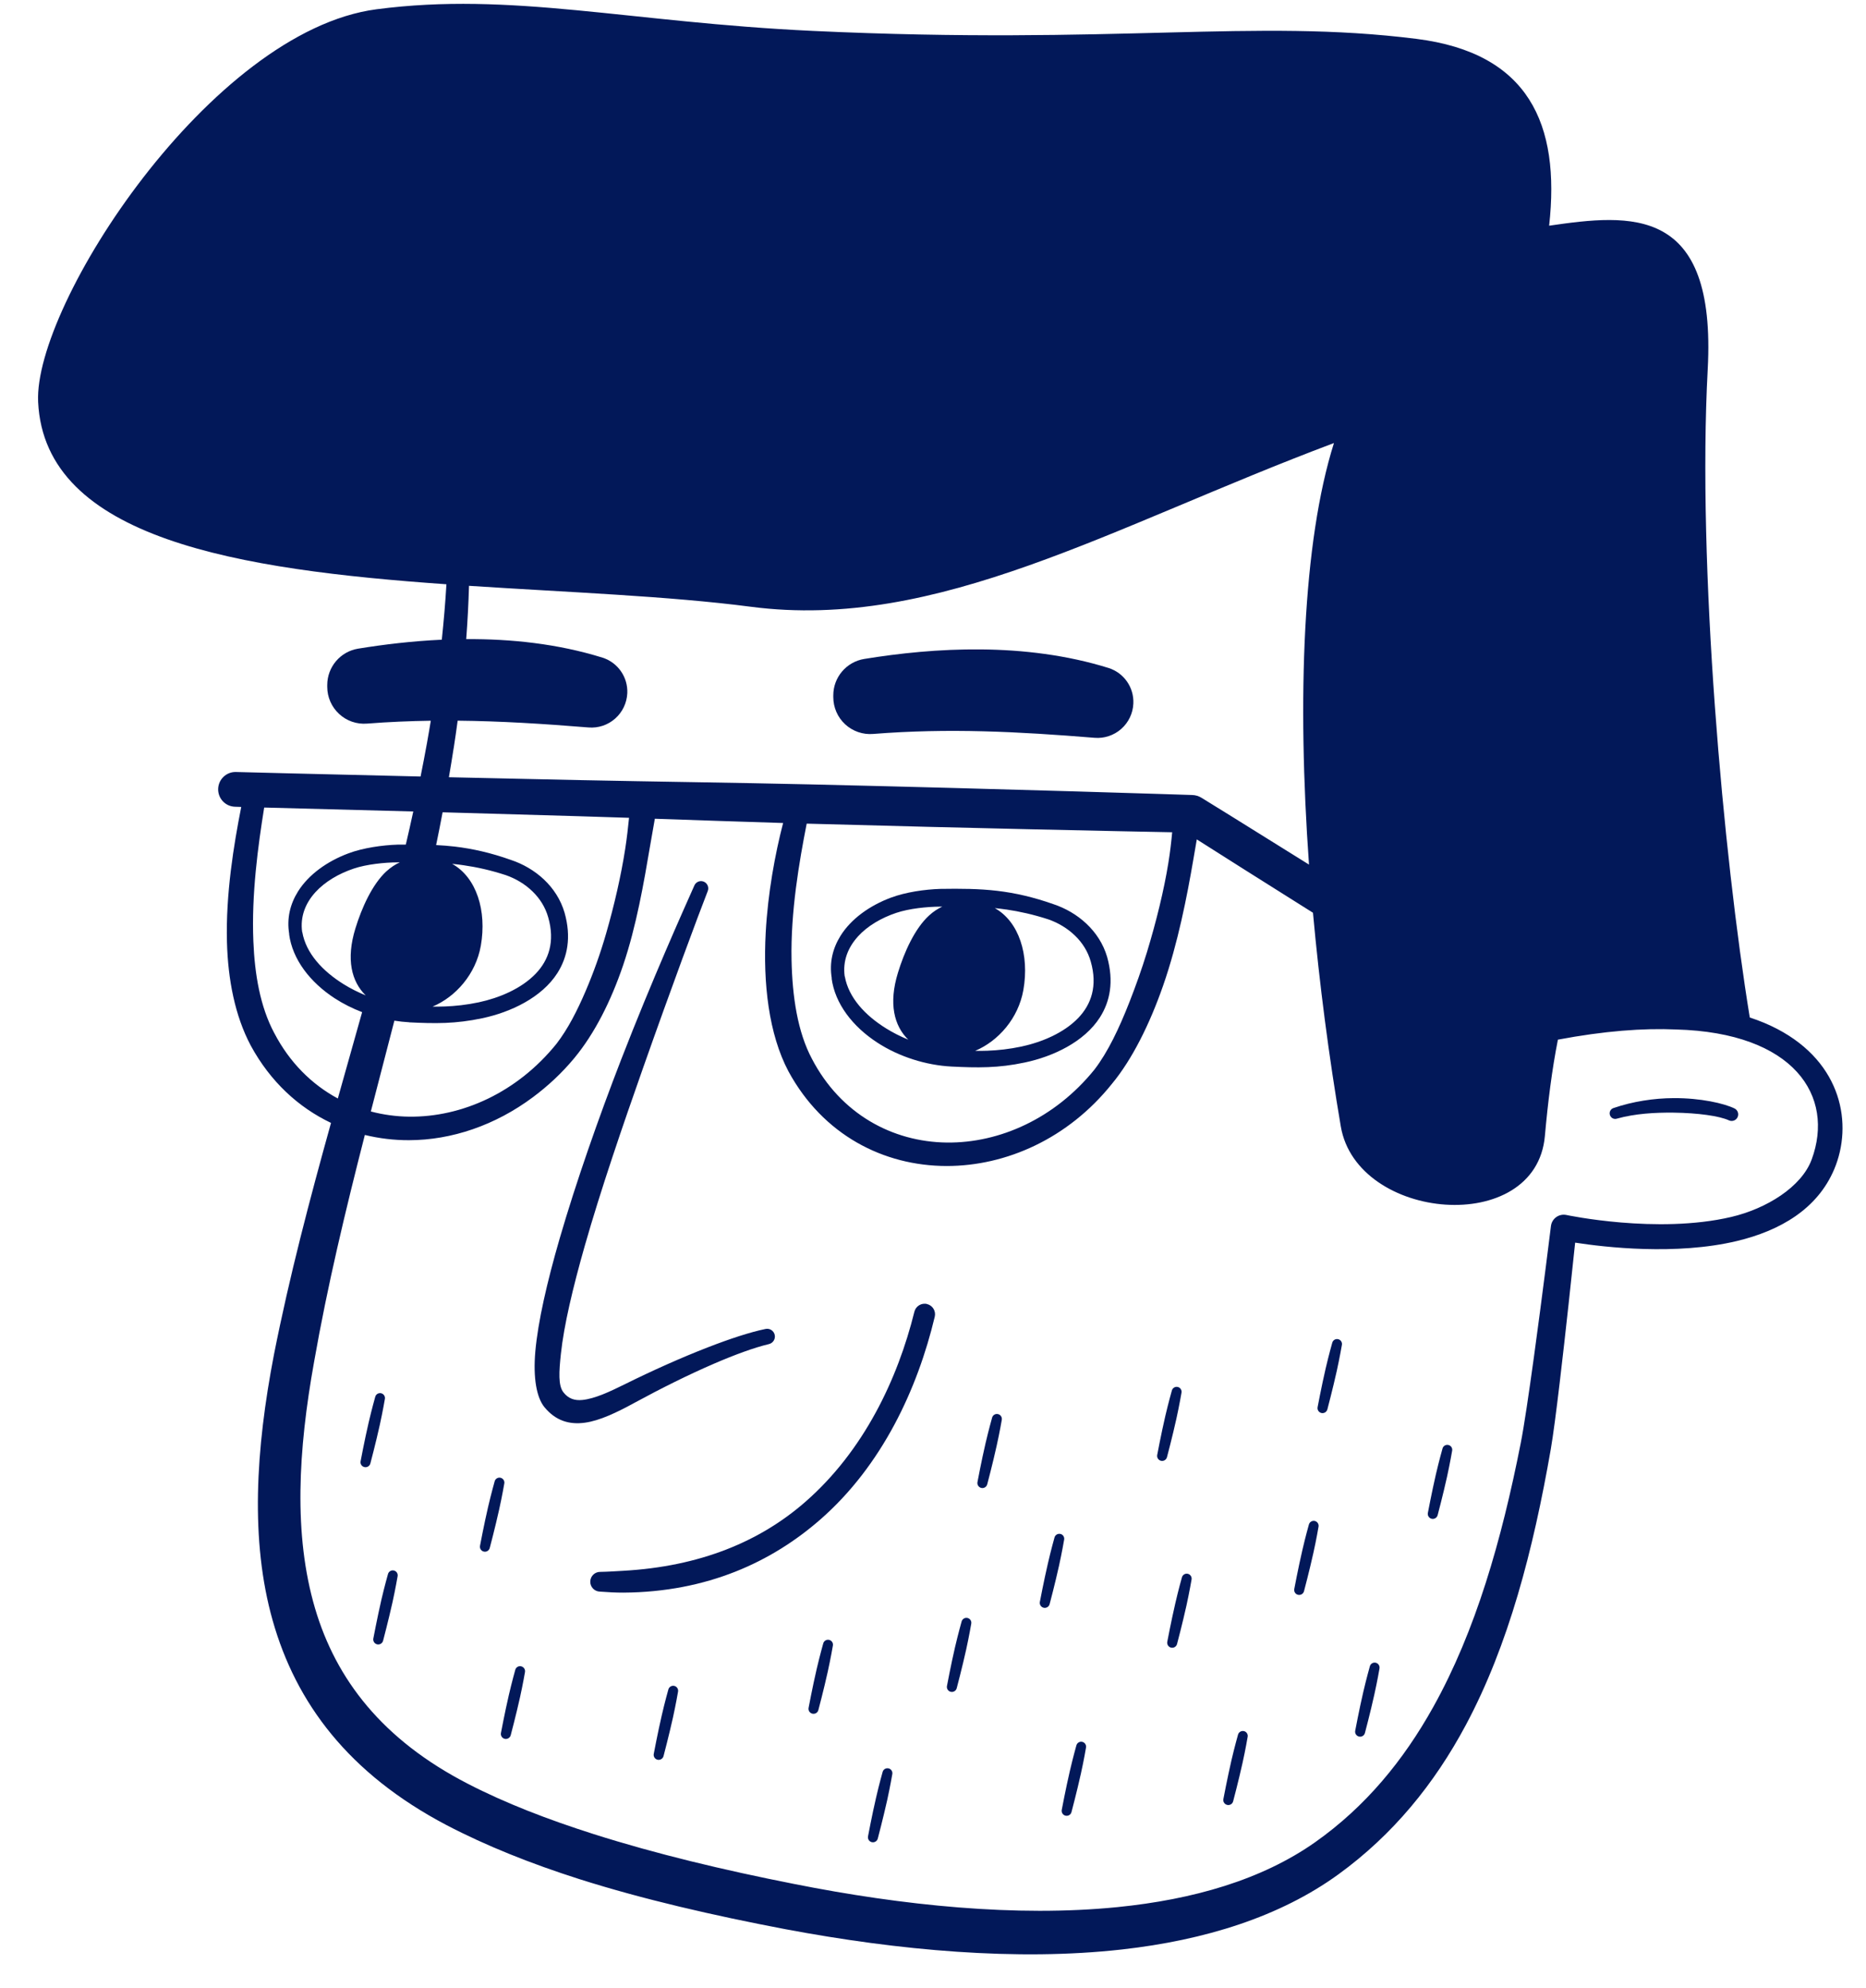 <svg width="46" height="49" viewBox="0 0 46 49" fill="none" xmlns="http://www.w3.org/2000/svg">
<path fill-rule="evenodd" clip-rule="evenodd" d="M22.853 32.141C22.715 32.107 22.575 32.193 22.541 32.331C22.13 33.991 21.292 35.764 19.846 37.023C18.739 37.988 17.271 38.611 15.351 38.717C15.171 38.727 14.988 38.74 14.8 38.743C14.666 38.74 14.555 38.845 14.551 38.98C14.548 39.114 14.653 39.225 14.787 39.229C14.985 39.243 15.178 39.255 15.367 39.254C17.439 39.241 19.029 38.494 20.22 37.454C21.752 36.116 22.622 34.22 23.043 32.455C23.077 32.316 22.992 32.176 22.854 32.142L22.853 32.141Z" fill="#021859"/>
<path fill-rule="evenodd" clip-rule="evenodd" d="M21.524 18.09C23.389 17.943 25.085 18.031 26.984 18.185C27.223 18.205 27.46 18.125 27.641 17.966C27.821 17.806 27.929 17.581 27.939 17.34C27.957 16.944 27.708 16.586 27.331 16.465C25.259 15.82 23.027 15.961 21.302 16.242C20.864 16.315 20.542 16.694 20.542 17.138C20.542 17.153 20.542 17.168 20.542 17.182C20.542 17.437 20.648 17.68 20.834 17.852C21.021 18.024 21.271 18.111 21.524 18.09V18.09Z" fill="#021859"/>
<path fill-rule="evenodd" clip-rule="evenodd" d="M42.757 27.32C42.502 27.196 41.924 27.062 41.257 27.066C40.776 27.068 40.252 27.147 39.777 27.31C39.705 27.332 39.664 27.409 39.687 27.482C39.709 27.554 39.786 27.595 39.858 27.572C40.311 27.446 40.805 27.419 41.255 27.424C41.859 27.431 42.386 27.506 42.619 27.613C42.7 27.651 42.796 27.617 42.834 27.536C42.872 27.455 42.838 27.358 42.757 27.32Z" fill="#021859"/>
<path fill-rule="evenodd" clip-rule="evenodd" d="M29.125 34.332C29.14 34.266 29.099 34.2 29.033 34.185C28.967 34.17 28.902 34.212 28.887 34.278C28.887 34.278 28.804 34.57 28.726 34.905C28.624 35.345 28.528 35.857 28.528 35.857C28.513 35.923 28.554 35.99 28.621 36.005C28.688 36.02 28.754 35.978 28.769 35.912C28.769 35.912 28.903 35.408 29 34.968C29.074 34.632 29.125 34.332 29.125 34.332Z" fill="#021859"/>
<path fill-rule="evenodd" clip-rule="evenodd" d="M32.987 33.008C32.921 32.992 32.856 33.034 32.841 33.1C32.841 33.1 32.758 33.392 32.68 33.728C32.578 34.167 32.482 34.679 32.482 34.679C32.467 34.745 32.508 34.812 32.575 34.827C32.641 34.842 32.708 34.8 32.723 34.733C32.723 34.733 32.856 34.23 32.954 33.789C33.028 33.453 33.079 33.153 33.079 33.153C33.094 33.087 33.052 33.022 32.986 33.007L32.987 33.008Z" fill="#021859"/>
<path fill-rule="evenodd" clip-rule="evenodd" d="M24.602 34.854C24.536 34.839 24.471 34.88 24.456 34.946C24.456 34.946 24.373 35.238 24.295 35.574C24.193 36.014 24.097 36.526 24.097 36.526C24.082 36.592 24.124 36.659 24.191 36.674C24.257 36.689 24.323 36.647 24.338 36.58C24.338 36.58 24.472 36.077 24.569 35.636C24.644 35.3 24.695 35 24.695 35C24.709 34.934 24.668 34.869 24.602 34.854Z" fill="#021859"/>
<path fill-rule="evenodd" clip-rule="evenodd" d="M35.705 35.615C35.639 35.6 35.574 35.641 35.559 35.707C35.559 35.707 35.476 36 35.398 36.335C35.297 36.774 35.2 37.286 35.2 37.286C35.185 37.353 35.227 37.419 35.293 37.434C35.359 37.449 35.426 37.408 35.441 37.342C35.441 37.342 35.575 36.838 35.672 36.398C35.746 36.061 35.797 35.761 35.797 35.761C35.812 35.695 35.771 35.63 35.705 35.615H35.705Z" fill="#021859"/>
<path fill-rule="evenodd" clip-rule="evenodd" d="M29.281 38.79C29.216 38.775 29.15 38.817 29.135 38.883C29.135 38.883 29.052 39.175 28.975 39.511C28.873 39.95 28.776 40.462 28.776 40.462C28.762 40.529 28.803 40.595 28.869 40.61C28.936 40.625 29.002 40.584 29.017 40.517C29.017 40.517 29.151 40.013 29.248 39.573C29.322 39.236 29.373 38.937 29.373 38.937C29.388 38.871 29.347 38.805 29.281 38.79H29.281Z" fill="#021859"/>
<path fill-rule="evenodd" clip-rule="evenodd" d="M32.412 37.488C32.346 37.473 32.28 37.515 32.265 37.581C32.265 37.581 32.182 37.873 32.105 38.209C32.003 38.648 31.907 39.16 31.907 39.16C31.892 39.227 31.933 39.294 31.999 39.308C32.066 39.323 32.132 39.282 32.147 39.215C32.147 39.215 32.281 38.711 32.378 38.271C32.453 37.935 32.503 37.635 32.503 37.635C32.518 37.569 32.477 37.503 32.411 37.488H32.412Z" fill="#021859"/>
<path fill-rule="evenodd" clip-rule="evenodd" d="M30.664 42.668C30.598 42.653 30.533 42.694 30.518 42.76C30.518 42.76 30.435 43.052 30.357 43.388C30.256 43.827 30.159 44.339 30.159 44.339C30.144 44.406 30.186 44.472 30.253 44.487C30.319 44.502 30.385 44.461 30.4 44.394C30.4 44.394 30.534 43.89 30.631 43.45C30.706 43.113 30.756 42.813 30.756 42.813C30.771 42.748 30.73 42.682 30.664 42.667V42.668Z" fill="#021859"/>
<path fill-rule="evenodd" clip-rule="evenodd" d="M26.68 42.932C26.614 42.917 26.548 42.959 26.533 43.025C26.533 43.025 26.451 43.317 26.373 43.653C26.271 44.092 26.175 44.604 26.175 44.604C26.16 44.671 26.201 44.737 26.267 44.752C26.334 44.767 26.4 44.726 26.415 44.659C26.415 44.659 26.549 44.155 26.646 43.715C26.721 43.379 26.771 43.079 26.771 43.079C26.786 43.013 26.745 42.947 26.679 42.932H26.68Z" fill="#021859"/>
<path fill-rule="evenodd" clip-rule="evenodd" d="M26.14 37.808C26.075 37.793 26.009 37.834 25.994 37.9C25.994 37.9 25.911 38.193 25.834 38.528C25.732 38.967 25.635 39.479 25.635 39.479C25.62 39.546 25.662 39.612 25.728 39.627C25.794 39.642 25.861 39.601 25.876 39.534C25.876 39.534 26.01 39.03 26.107 38.59C26.181 38.254 26.232 37.954 26.232 37.954C26.247 37.888 26.206 37.822 26.14 37.807L26.14 37.808Z" fill="#021859"/>
<path fill-rule="evenodd" clip-rule="evenodd" d="M23.85 39.879C23.784 39.864 23.719 39.906 23.704 39.971C23.704 39.971 23.621 40.264 23.543 40.599C23.441 41.038 23.345 41.551 23.345 41.551C23.33 41.617 23.371 41.684 23.438 41.699C23.505 41.714 23.571 41.672 23.586 41.605C23.586 41.605 23.72 41.101 23.817 40.661C23.891 40.325 23.942 40.025 23.942 40.025C23.957 39.959 23.916 39.894 23.85 39.879V39.879Z" fill="#021859"/>
<path fill-rule="evenodd" clip-rule="evenodd" d="M33.914 40.982C33.848 40.967 33.782 41.009 33.768 41.075C33.768 41.075 33.685 41.367 33.607 41.703C33.505 42.142 33.409 42.654 33.409 42.654C33.394 42.721 33.435 42.787 33.502 42.802C33.568 42.817 33.634 42.776 33.649 42.709C33.649 42.709 33.783 42.205 33.88 41.765C33.955 41.428 34.006 41.129 34.006 41.129C34.02 41.062 33.979 40.997 33.913 40.982H33.914Z" fill="#021859"/>
<path fill-rule="evenodd" clip-rule="evenodd" d="M12.848 41.07C12.782 41.055 12.716 41.096 12.701 41.162C12.701 41.162 12.62 41.449 12.544 41.778C12.444 42.208 12.35 42.71 12.35 42.71C12.335 42.777 12.377 42.843 12.443 42.858C12.509 42.873 12.576 42.831 12.591 42.765C12.591 42.765 12.722 42.272 12.818 41.84C12.891 41.51 12.941 41.217 12.941 41.217C12.955 41.151 12.914 41.086 12.848 41.071L12.848 41.07Z" fill="#021859"/>
<path fill-rule="evenodd" clip-rule="evenodd" d="M12.339 36.423C12.273 36.408 12.208 36.45 12.193 36.515C12.193 36.515 12.11 36.808 12.032 37.144C11.93 37.583 11.834 38.095 11.834 38.095C11.819 38.162 11.86 38.228 11.927 38.243C11.993 38.258 12.059 38.217 12.074 38.15C12.074 38.15 12.208 37.646 12.305 37.206C12.38 36.869 12.431 36.569 12.431 36.569C12.446 36.503 12.404 36.438 12.338 36.423H12.339Z" fill="#021859"/>
<path fill-rule="evenodd" clip-rule="evenodd" d="M9.709 38.709C9.643 38.694 9.578 38.736 9.563 38.802C9.563 38.802 9.48 39.094 9.402 39.429C9.301 39.869 9.204 40.381 9.204 40.381C9.189 40.447 9.231 40.514 9.297 40.529C9.363 40.544 9.43 40.502 9.445 40.435C9.445 40.435 9.578 39.931 9.676 39.491C9.75 39.155 9.801 38.855 9.801 38.855C9.816 38.789 9.775 38.724 9.709 38.709L9.709 38.709Z" fill="#021859"/>
<path fill-rule="evenodd" clip-rule="evenodd" d="M9.487 34.487C9.502 34.421 9.461 34.355 9.395 34.34C9.329 34.325 9.264 34.367 9.249 34.433C9.249 34.433 9.166 34.725 9.088 35.061C8.986 35.5 8.89 36.013 8.89 36.013C8.875 36.079 8.916 36.145 8.983 36.16C9.05 36.175 9.116 36.134 9.131 36.067C9.131 36.067 9.265 35.563 9.362 35.123C9.436 34.787 9.487 34.487 9.487 34.487Z" fill="#021859"/>
<path fill-rule="evenodd" clip-rule="evenodd" d="M21.904 43.586C21.838 43.571 21.772 43.612 21.757 43.678C21.757 43.678 21.674 43.97 21.597 44.306C21.495 44.745 21.399 45.257 21.399 45.257C21.384 45.324 21.425 45.39 21.492 45.405C21.558 45.42 21.625 45.379 21.64 45.312C21.64 45.312 21.773 44.808 21.871 44.368C21.945 44.032 21.996 43.732 21.996 43.732C22.011 43.666 21.969 43.601 21.904 43.586Z" fill="#021859"/>
<path fill-rule="evenodd" clip-rule="evenodd" d="M20.439 40.419C20.373 40.404 20.308 40.445 20.293 40.511C20.293 40.511 20.21 40.803 20.132 41.139C20.03 41.578 19.934 42.09 19.934 42.09C19.919 42.157 19.96 42.223 20.027 42.238C20.094 42.253 20.16 42.212 20.175 42.145C20.175 42.145 20.309 41.642 20.406 41.201C20.48 40.865 20.531 40.565 20.531 40.565C20.546 40.499 20.505 40.434 20.439 40.419Z" fill="#021859"/>
<path fill-rule="evenodd" clip-rule="evenodd" d="M17.607 33.609C18.119 33.388 18.59 33.216 18.953 33.129C19.056 33.106 19.121 33.004 19.098 32.901C19.075 32.798 18.973 32.733 18.87 32.756C18.487 32.835 17.989 32.999 17.443 33.211C16.793 33.463 16.077 33.784 15.415 34.112C15.023 34.306 14.663 34.475 14.353 34.506C14.169 34.524 14.011 34.476 13.887 34.314C13.76 34.149 13.779 33.815 13.827 33.368C13.901 32.671 14.121 31.741 14.415 30.708C14.811 29.32 15.348 27.754 15.854 26.318C16.556 24.327 17.202 22.59 17.446 21.965C17.484 21.875 17.441 21.769 17.35 21.731C17.259 21.693 17.154 21.736 17.116 21.828C16.843 22.442 16.079 24.141 15.312 26.117C14.757 27.55 14.203 29.129 13.796 30.529C13.484 31.605 13.262 32.578 13.197 33.306C13.139 33.966 13.228 34.447 13.422 34.684C13.696 35.016 14.03 35.119 14.418 35.066C14.781 35.017 15.201 34.817 15.652 34.57C16.288 34.224 16.977 33.88 17.605 33.61L17.607 33.609Z" fill="#021859"/>
<path fill-rule="evenodd" clip-rule="evenodd" d="M43.804 25.357C43.604 25.253 43.381 25.159 43.135 25.079C42.482 21.077 41.839 13.946 42.098 9.105C42.316 5.051 40.204 5.27 38.189 5.563C38.468 3.049 37.681 1.306 34.918 0.958C30.903 0.453 27.527 1.112 20.039 0.762C15.495 0.549 12.608 -0.209 9.279 0.229C5.196 0.767 0.826 7.51 0.94 9.907C1.102 13.293 5.904 14.041 11.005 14.401C10.978 14.859 10.939 15.314 10.891 15.767C10.158 15.801 9.458 15.885 8.827 15.988C8.389 16.06 8.068 16.439 8.067 16.884C8.067 16.898 8.067 16.913 8.067 16.928C8.067 17.182 8.173 17.425 8.36 17.597C8.546 17.77 8.796 17.856 9.05 17.835C9.584 17.793 10.105 17.772 10.62 17.764C10.589 17.951 10.558 18.137 10.524 18.324C10.475 18.596 10.422 18.868 10.368 19.139C7.684 19.077 5.816 19.028 5.816 19.028C5.58 19.022 5.384 19.209 5.378 19.445C5.372 19.682 5.558 19.878 5.794 19.884C5.794 19.884 5.847 19.886 5.947 19.889C5.763 20.819 5.563 22.038 5.595 23.224C5.62 24.14 5.79 25.033 6.181 25.77C6.667 26.665 7.363 27.298 8.16 27.677C7.636 29.559 7.136 31.453 6.754 33.385C6.302 35.73 6.166 37.975 6.722 39.942C7.295 41.968 8.586 43.712 11.011 44.986C11.979 45.492 13.085 45.934 14.284 46.316C15.854 46.814 17.583 47.211 19.357 47.549C22.159 48.076 25.071 48.339 27.654 48.05C29.708 47.82 31.555 47.242 32.994 46.198C34.338 45.222 35.359 43.971 36.136 42.516C37.188 40.547 37.797 38.208 38.23 35.716C38.288 35.38 38.367 34.772 38.449 34.08C38.598 32.826 38.761 31.294 38.83 30.628C39.561 30.741 41.32 30.946 42.818 30.588C43.878 30.334 44.804 29.802 45.219 28.813C45.676 27.723 45.421 26.199 43.806 25.358L43.804 25.357ZM11.185 18.435C11.22 18.211 11.252 17.987 11.282 17.763C12.337 17.773 13.388 17.839 14.508 17.93C14.748 17.95 14.985 17.871 15.165 17.711C15.345 17.552 15.453 17.326 15.464 17.085C15.481 16.69 15.232 16.331 14.855 16.21C13.746 15.865 12.592 15.746 11.493 15.753C11.526 15.317 11.549 14.879 11.562 14.439C14.003 14.599 16.477 14.69 18.51 14.955C23.116 15.556 27.387 12.984 32.884 10.92C32.113 13.362 31.976 17.213 32.269 21.31C30.805 20.394 29.622 19.665 29.622 19.665C29.552 19.621 29.471 19.597 29.388 19.595C29.388 19.595 24.971 19.449 19.959 19.333C18.089 19.29 16.137 19.266 14.3 19.228C13.162 19.204 12.068 19.18 11.066 19.157C11.107 18.917 11.147 18.677 11.184 18.436L11.185 18.435ZM19.887 20.301C19.903 20.301 19.919 20.302 19.936 20.302C23.978 20.415 27.633 20.489 28.896 20.513C28.875 20.744 28.846 20.998 28.802 21.269C28.693 21.944 28.504 22.715 28.272 23.476C28.145 23.891 27.998 24.301 27.845 24.692C27.592 25.337 27.314 25.929 26.977 26.366C26.008 27.563 24.647 28.176 23.341 28.161C22.001 28.145 20.725 27.459 20.015 26.097C19.66 25.431 19.532 24.562 19.513 23.663C19.488 22.474 19.702 21.239 19.886 20.302L19.887 20.301ZM11.148 21.292C11.242 21.301 11.335 21.312 11.428 21.326C11.76 21.374 12.098 21.449 12.469 21.57C12.711 21.654 12.941 21.79 13.127 21.971C13.306 22.144 13.444 22.36 13.514 22.609C13.687 23.208 13.526 23.665 13.207 23.998C12.847 24.373 12.302 24.597 11.805 24.704C11.501 24.768 11.228 24.797 10.966 24.807C10.864 24.811 10.764 24.811 10.664 24.81C11.237 24.568 11.73 24.008 11.853 23.31C12.005 22.445 11.744 21.626 11.148 21.293V21.292ZM9.529 21.472C9.174 21.798 8.915 22.383 8.761 22.884C8.527 23.645 8.666 24.193 9.015 24.534C8.825 24.456 8.641 24.364 8.471 24.258C7.954 23.936 7.544 23.499 7.452 22.974H7.449C7.395 22.591 7.532 22.259 7.774 21.992C8.012 21.73 8.353 21.532 8.719 21.409C8.879 21.355 9.065 21.318 9.254 21.293C9.446 21.268 9.641 21.255 9.811 21.255C9.826 21.255 9.84 21.255 9.855 21.255C9.74 21.308 9.631 21.38 9.529 21.473L9.529 21.472ZM10.084 25.198C10.389 25.213 10.679 25.224 10.982 25.212C11.265 25.2 11.56 25.167 11.888 25.097C12.585 24.95 13.354 24.59 13.741 23.983C13.989 23.592 14.089 23.1 13.917 22.494C13.823 22.173 13.642 21.897 13.408 21.676C13.176 21.458 12.893 21.294 12.595 21.195C12.099 21.019 11.655 20.919 11.21 20.866C11.058 20.848 10.905 20.837 10.751 20.829C10.807 20.561 10.86 20.291 10.911 20.021C11.949 20.05 13.09 20.083 14.279 20.118C14.683 20.13 15.094 20.144 15.507 20.157C15.482 20.4 15.454 20.655 15.413 20.919C15.309 21.588 15.144 22.308 14.941 23.011C14.799 23.504 14.627 23.985 14.433 24.436C14.228 24.914 14.001 25.359 13.719 25.726C12.751 26.925 11.391 27.538 10.085 27.523C9.765 27.519 9.448 27.476 9.142 27.395C9.335 26.648 9.53 25.903 9.722 25.157C9.843 25.176 9.964 25.19 10.083 25.196L10.084 25.198ZM6.76 25.461C6.412 24.808 6.279 24.013 6.246 23.202C6.197 22.037 6.364 20.835 6.509 19.927C6.51 19.919 6.512 19.912 6.514 19.904C7.271 19.923 8.574 19.957 10.188 20.001C10.129 20.273 10.068 20.545 10.004 20.817C9.937 20.817 9.872 20.817 9.804 20.818C9.616 20.824 9.403 20.844 9.192 20.879C8.977 20.915 8.766 20.966 8.587 21.034C8.07 21.227 7.609 21.553 7.346 21.973C7.155 22.279 7.064 22.633 7.13 23.024H7.127C7.209 23.649 7.647 24.212 8.25 24.605C8.46 24.741 8.689 24.856 8.927 24.947C8.728 25.656 8.527 26.365 8.328 27.075C7.693 26.733 7.143 26.196 6.76 25.46V25.461ZM44.661 28.578C44.411 29.258 43.543 29.792 42.677 29.995C40.85 30.424 38.613 29.946 38.613 29.946C38.526 29.928 38.435 29.947 38.362 30C38.29 30.052 38.243 30.133 38.233 30.222C38.233 30.222 38.024 31.918 37.813 33.451C37.691 34.336 37.569 35.167 37.487 35.578C37.016 37.966 36.377 40.2 35.331 42.075C34.597 43.391 33.663 44.528 32.425 45.403C31.105 46.334 29.412 46.819 27.543 47.006C25.056 47.254 22.259 46.969 19.572 46.434C17.845 46.094 16.164 45.692 14.635 45.206C13.503 44.846 12.454 44.441 11.538 43.968C9.426 42.882 8.282 41.391 7.766 39.641C7.231 37.825 7.351 35.747 7.742 33.571C8.074 31.679 8.521 29.82 8.994 27.974C9.349 28.06 9.713 28.104 10.083 28.103C11.135 28.101 12.209 27.736 13.139 27.042C13.502 26.771 13.847 26.454 14.156 26.081C14.661 25.472 15.063 24.668 15.36 23.794C15.69 22.821 15.871 21.761 16.029 20.831C16.067 20.605 16.107 20.389 16.143 20.18C17.193 20.216 18.257 20.253 19.305 20.285C19.105 21.055 18.929 22.015 18.876 22.987C18.808 24.231 18.95 25.489 19.437 26.407C20.289 27.975 21.782 28.738 23.339 28.739C24.804 28.739 26.33 28.064 27.41 26.715C27.907 26.116 28.341 25.245 28.671 24.298C29.039 23.244 29.262 22.095 29.42 21.172C29.45 21.002 29.478 20.841 29.503 20.689C30.054 21.039 31.156 21.738 32.367 22.497C32.527 24.258 32.76 26.044 33.053 27.764C33.45 30.1 37.864 30.489 38.084 27.999C38.158 27.171 38.257 26.372 38.405 25.625C39.546 25.41 40.51 25.338 41.317 25.374C44.232 25.452 45.235 27.018 44.661 28.579L44.661 28.578Z" fill="#021859"/>
<path fill-rule="evenodd" clip-rule="evenodd" d="M16.622 41.553C16.556 41.538 16.49 41.58 16.475 41.646C16.475 41.646 16.392 41.938 16.315 42.273C16.213 42.713 16.117 43.225 16.117 43.225C16.102 43.291 16.143 43.358 16.21 43.373C16.276 43.388 16.343 43.346 16.358 43.28C16.358 43.28 16.491 42.776 16.589 42.336C16.663 42 16.714 41.7 16.714 41.7C16.729 41.634 16.687 41.568 16.622 41.553Z" fill="#021859"/>
<path fill-rule="evenodd" clip-rule="evenodd" d="M20.501 24.115C20.584 24.74 21.021 25.303 21.625 25.696C22.162 26.047 22.83 26.256 23.459 26.288C23.763 26.303 24.054 26.314 24.357 26.302C24.64 26.291 24.935 26.258 25.263 26.188C25.96 26.041 26.729 25.681 27.116 25.074C27.364 24.683 27.463 24.191 27.292 23.584C27.198 23.264 27.017 22.988 26.782 22.767C26.551 22.549 26.268 22.385 25.97 22.286C25.474 22.111 25.03 22.01 24.585 21.957C24.136 21.904 23.686 21.901 23.178 21.909C22.991 21.915 22.777 21.935 22.566 21.97C22.352 22.006 22.141 22.058 21.962 22.125C21.445 22.318 20.983 22.644 20.721 23.064C20.53 23.37 20.439 23.724 20.505 24.115H20.501ZM24.803 22.416C25.134 22.465 25.473 22.54 25.843 22.66C26.085 22.744 26.315 22.881 26.502 23.062C26.681 23.235 26.819 23.451 26.889 23.7C27.061 24.299 26.901 24.756 26.582 25.089C26.223 25.463 25.677 25.688 25.18 25.795C24.876 25.859 24.604 25.888 24.341 25.898C24.239 25.902 24.139 25.902 24.039 25.901C24.613 25.658 25.105 25.099 25.228 24.4C25.38 23.535 25.119 22.716 24.524 22.383C24.616 22.392 24.71 22.403 24.803 22.417V22.416ZM21.148 23.083C21.387 22.82 21.727 22.623 22.094 22.5C22.253 22.447 22.44 22.409 22.629 22.384C22.821 22.359 23.015 22.347 23.185 22.346C23.2 22.346 23.214 22.346 23.229 22.346C23.115 22.399 23.005 22.471 22.904 22.564C22.548 22.889 22.289 23.474 22.136 23.975C21.902 24.736 22.041 25.285 22.39 25.625C22.2 25.547 22.016 25.455 21.846 25.349C21.328 25.028 20.919 24.59 20.826 24.066H20.823C20.77 23.682 20.907 23.35 21.148 23.084V23.083Z" fill="#021859"/>
</svg>
